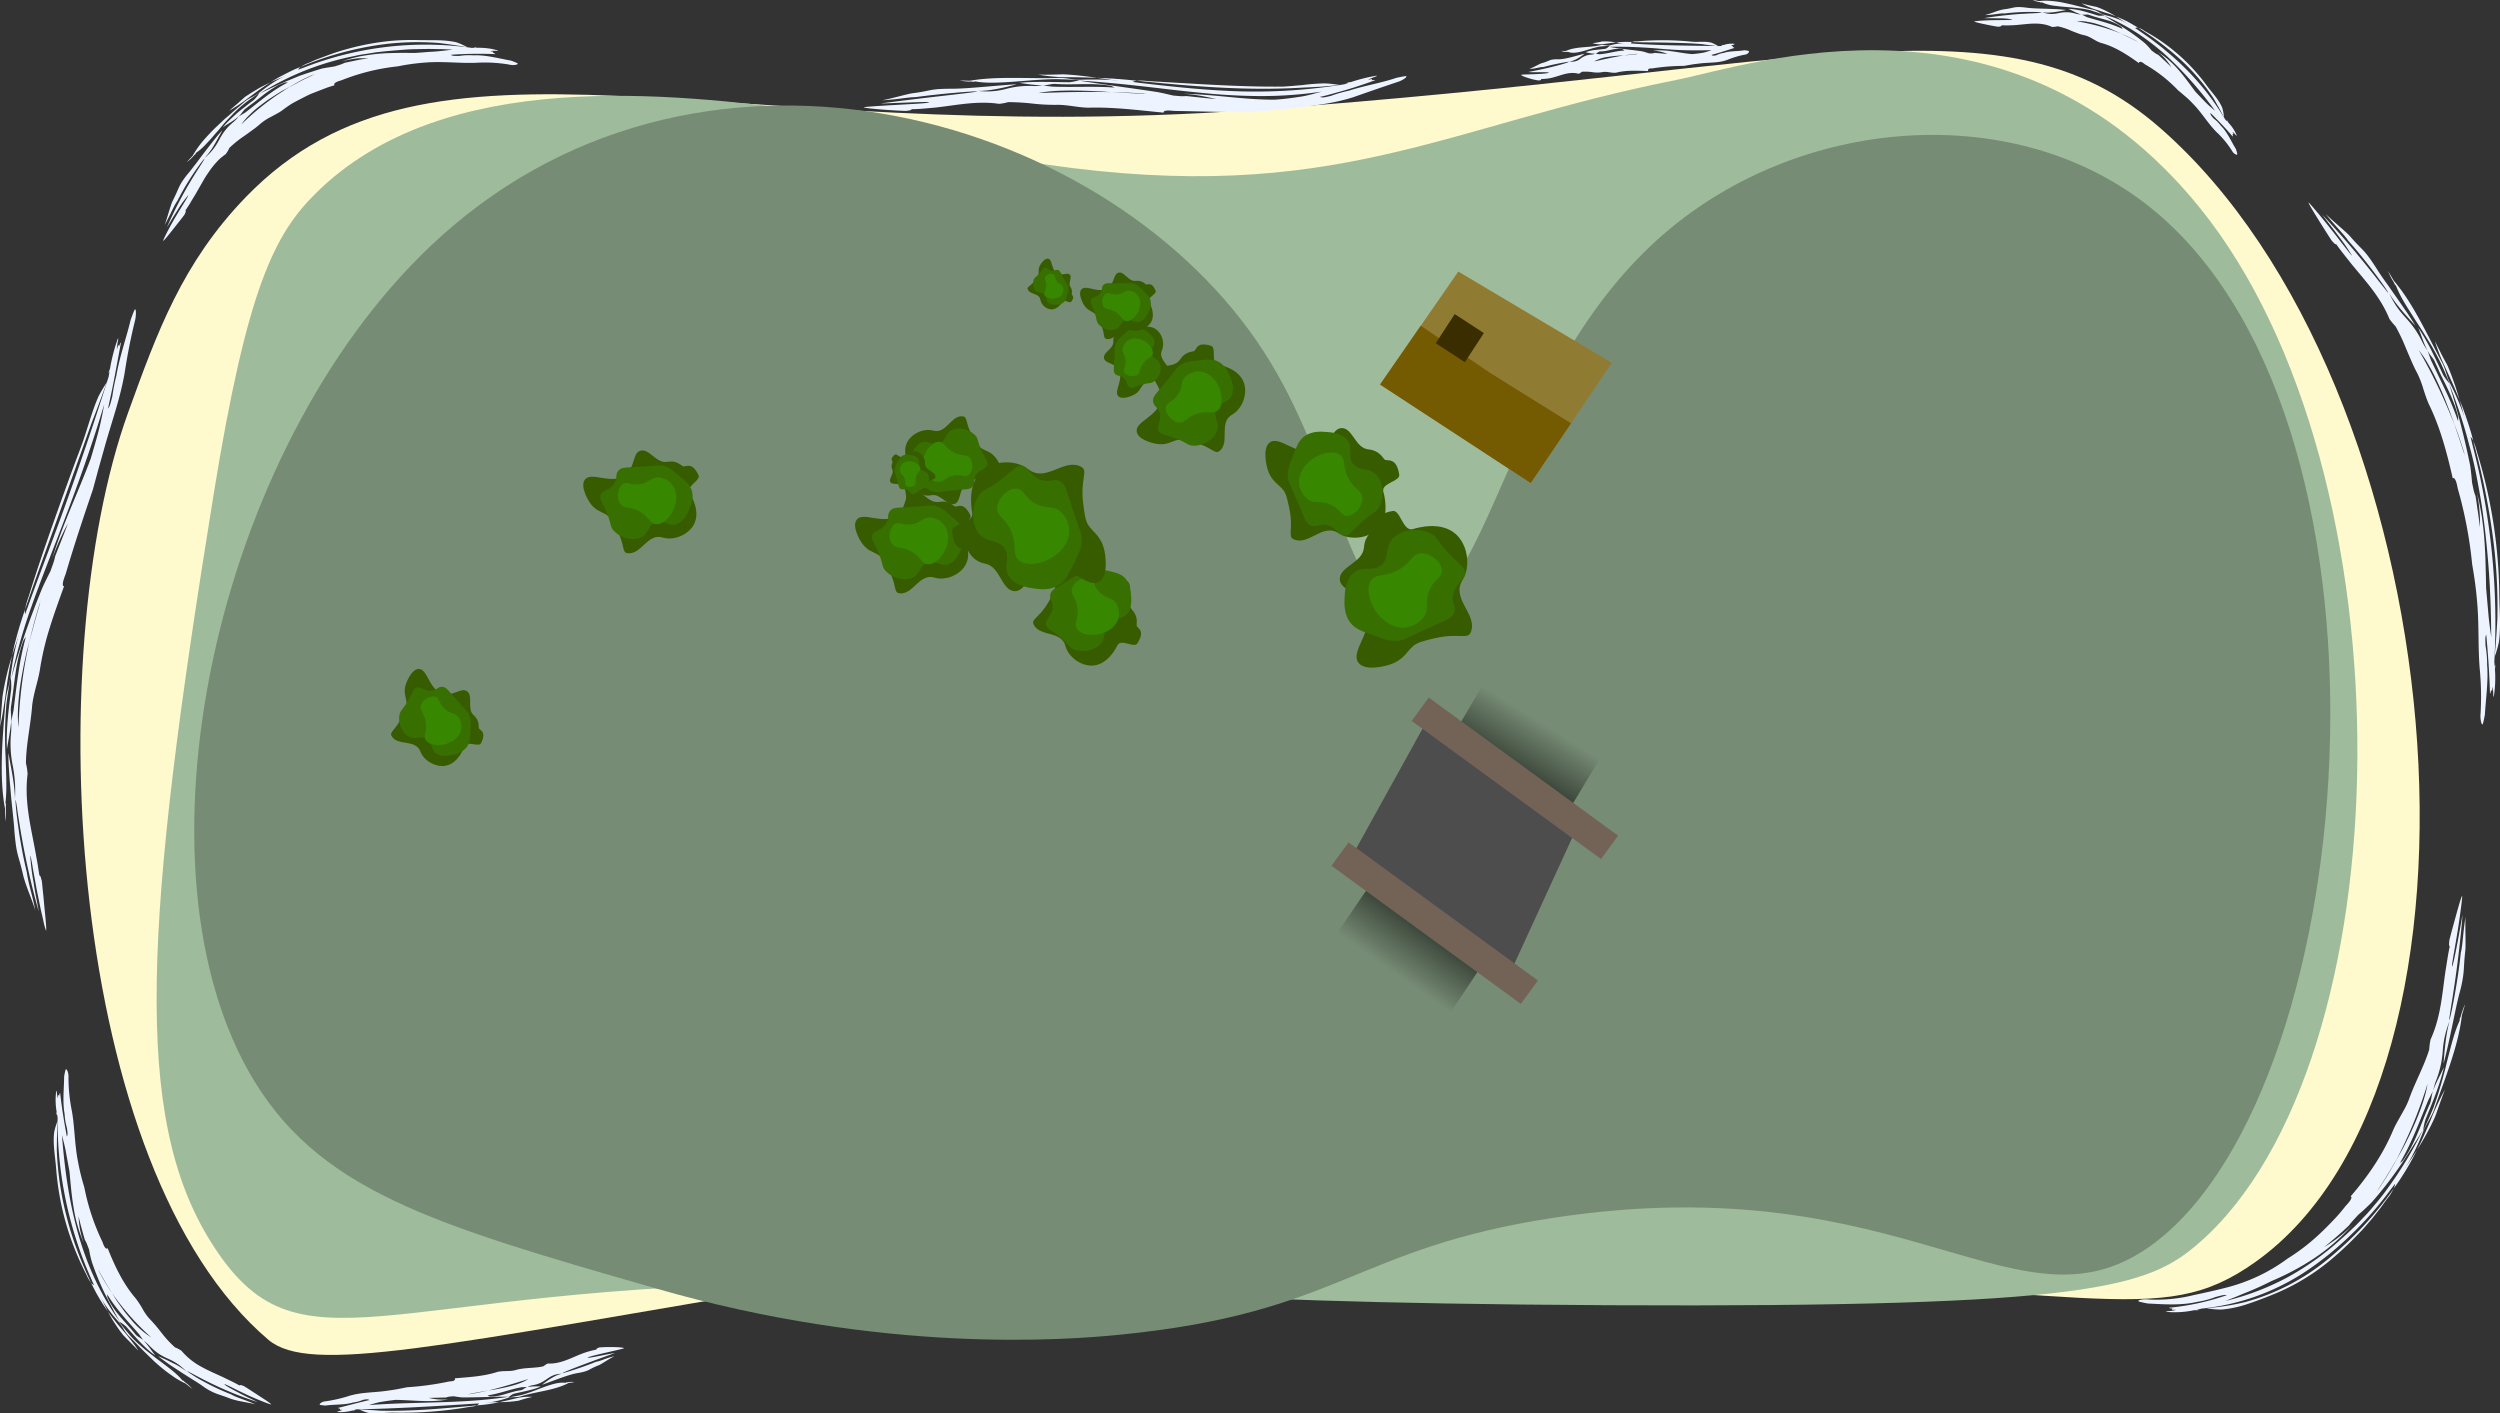<svg id="svg" xmlns="http://www.w3.org/2000/svg" xmlns:xlink="http://www.w3.org/1999/xlink" width="1122.11" height="634.38" viewBox="0 0 1122.11 634.38">
  <rect x="0" y="0" width="1122.11" height="634.38" fill="#333333" stroke="none"/>
  <defs>
    <linearGradient id="linear-gradient" x1="625.35" y1="436.69" x2="639.01" y2="417.35" gradientUnits="userSpaceOnUse">
      <stop offset="0" stop-opacity="0"/>
      <stop offset="1" stop-opacity="0.5"/>
    </linearGradient>
    <linearGradient id="linear-gradient-2" x1="680.51" y1="335.14" x2="694.16" y2="315.79" gradientTransform="translate(1390.31 620.24) rotate(176.76)" xlink:href="#linear-gradient"/>
  </defs>
  <title>island</title>
  <g id="Layer_2" data-name="Layer 2">
    <g id="container">
      <g id="race">
        <path id="sand" d="M120.45,601.34C30.05,524.57,18,295,57.45,185.34c13-36,24.26-67.34,53-97,83.27-85.92,211.06-21.86,452-39,253-18,336.8-53.26,407,8,132.3,115.43,159.43,425.93,43,509-44.6,31.82-70.49,9.27-293,6-146.87-2.16-176.1-26.66-352,3C195.45,604.34,139,617.09,120.45,601.34Z" style="fill: #fff9ce"/>
        <g id="waves">
          <g class="wave" id="wave-1">
            <path d="M627.1,36.85c-7,2.35-13.18,4.49-19.58,6.74-10,3.19-19.68,4-30.64,5.34-2.73.24-5.34.5-7.94.8l-7.81.65c-10.72,0-22.29-.42-34.15-.59-1.27-.14-5-.58-4.68.77-11.47-1.1-22.48-2.55-33.52-2.23-4.63,0-9.41-1.29-14-1.28a88.5,88.5,0,0,1-11.18-.54,100.37,100.37,0,0,0-11.06-.67,22.88,22.88,0,0,1-4.1.77c-10.12-1.49-19.49.71-29,1.71-3.75.3-6.64.67-10.23.69-.31.59-1.17.53-2.18.76-2.72.06-17.91-.91-19.33-1.6-.36-.17,7.1-.66,14.58-1.08s15-.8,14.72-1.13-5.33-.09-10.42.09-10.33.42-11.19.36c17.88-2.31,29.21-3.52,35.75-4.3s8.3-1.06,7.12-1.09c-2.37-.06-16.49,1.09-27.41,2.59-3.42,0-8.24,1.09-14.86,1.39,3.91-.66,11.87-3,13.76-3.16,8.71-1.13,7.35-2,17.33-2,4.09,0,9.65-.44,15.06-.9s10.69-.93,14.2-1.1c-3.67,1-12.17,3.18-17.51,2.94A33.38,33.38,0,0,0,451.26,40a39.88,39.88,0,0,1,12.87-1.37,29.56,29.56,0,0,0,3.86-.28l4.22.54c10,.37,18.74-.29,28.51.45-.84,0-1.35-.69-2.21-.81-8.39-1.47-15.63-.29-24.57-.84-1.72-.23-4.13.7-5.95.66a83.92,83.92,0,0,1-10.4-1.17c6.88-.71,15-.32,22.38-.26a22.38,22.38,0,0,0,4.62-1c-3.41-.19-6.85-.31-10.3-.39-12.07,0-27.85,2.75-36.53,1l-1,.21a1.34,1.34,0,0,0-.5-.15,23.77,23.77,0,0,1-5.55-.46l4.67.11c12.17-2.15,26.11-.82,39.3-1.26,2.93-.24,7.75,1,10.67.8a146.52,146.52,0,0,1,26.06,1.41c15.43,1.8,30.68,3.43,46,3.84a247.42,247.42,0,0,0,45.95-3.19l2-.67-1-.12,2-.22A76,76,0,0,1,617.7,34c1.64-.1-2.61,1-3.59,1.84l1.71-.41-.11.67c.59-.36,1.08-.15,1.61-.11-4.07,1.46-8.17,2.85-12.32,4.12-2.08.64-4.19,1.19-6.29,1.78s-4.2,1.18-6.35,1.62a4.68,4.68,0,0,0,2.43.1c.91-.16,1.84-.42,2.45-.53a60.18,60.18,0,0,1,8.12-2.35c7-2.29,14.66-3.49,21.46-5.81,1.32-.28,2.63-.54,3.94-.74.8-.08.58.39-.23,1A11.11,11.11,0,0,1,627.1,36.85ZM519.59,41.34c2.34.44,4.62,1,7,1.55l2.52.22a17.35,17.35,0,0,0,3.31,0c4.48.46,9,1,13.47,1.32-2.27-.5-4.57-1-7-1.43a75.49,75.49,0,0,0-7.83-.93c14.55.36,27.1,2.7,41,2.67,4.14-.23,8.31-.83,12.56-1.48,3-.57,5.84-1.38,8.66-2.14a185.16,185.16,0,0,1-27.41,2,268.46,268.46,0,0,1-27.1-1.5c-9-.85-18-2-27-3s-18.22-1.9-27.5-2.45C496.15,38.09,507.65,39.51,519.59,41.34Zm-4.38.71c-4.78-.3-9.51-.5-14.19-.63-12.72-.75-26.66-1.42-34.95.36,11.25-.45,22.92-.69,34.95-.36-11.43-.67-3.17,0,12.15.65A13.9,13.9,0,0,1,515.21,42.05Z" style="fill: #eef4ff"/>
            <path d="M585.07,39.3c2.68-.11,5.38-.26,8.1-.41l8.12-.73a51.59,51.59,0,0,0-6.61-.73,89.55,89.55,0,0,0-10.09.76l-5.13.44c-1.71.11-3.39.3-5.08.25-19.23.12-38.73-1.35-59.21-2.49a24.24,24.24,0,0,0-4.92-.15C536.1,38.84,559.88,40.84,585.07,39.3Z" style="fill: #eef4ff"/>
            <path d="M477.1,33.36c-3.79.12-7.58.25-11.21.12a76.37,76.37,0,0,0,11.38,1.16c5.09,0,10.17.12,15.18.3C487.46,34.22,482.4,33.6,477.1,33.36Z" style="fill: #eef4ff"/>
            <path d="M510.25,36.24l-3.1-.32c-4.78-.49-9.71-.8-14.7-1,5.26.76,10.46,1.66,15.71,2.37C508.17,36.67,509.07,36.36,510.25,36.24Z" style="fill: #eef4ff"/>
          </g>
          <g class="wave" id="wave-2">
            <path d="M783.37,24.48a42.68,42.68,0,0,0-8.21,2.44c-4.11,1.48-8.34,1-12.85,1.65-2.26.23-4.31.62-6.46,1a91.63,91.63,0,0,0-14.28,1.14c-.55,0-2.16-.15-1.8,1.16-4.92-.1-9.66-.44-14.22.71-1.94.36-4.07-.56-6-.27a13.42,13.42,0,0,1-4.73.09,23.92,23.92,0,0,0-4.69-.21c-.42.22-1.32,1-1.68.9-4.32-1.18-8.2,1-12.28,1.91a21.41,21.41,0,0,1-4.37.45c-.14.59-.51.49-.95.69a24.74,24.74,0,0,1-4.3-.93c-1.82-.54-3.55-1.17-3.82-1.57-.14-.21,3-.22,6.2-.35s6.34-.37,6.23-.71c-.29-.35-8.38,0-9.1-.28,7.61-1.43,12.3-2.68,15-3.44s3.41-1.14,2.92-1.15a106.13,106.13,0,0,0-11.35,2.4c-1.42-.15-3.47.84-6.24.81,1.67-.45,5-2.52,5.82-2.61,3.62-1,3.06-1.75,7.15-1.7,3.38.09,9.06-1.93,11.87-2.49-1.41,1.1-4.8,3.59-7,3.38a5.8,5.8,0,0,0,5.09-1.11,8.58,8.58,0,0,1,5.15-1.88,5.29,5.29,0,0,0,1.55-.45c.55.11,1.08.19,1.75.3,4.07-.24,7.51-1.55,11.51-1.67-.33.08-.63-.56-1-.61-3.54-.76-6.28,1-9.94,1-.71-.13-1.59,1-2.33,1a14.73,14.73,0,0,1-4.29-.67,17.86,17.86,0,0,1,4.39-1c1.53-.19,3.09-.32,4.57-.53a5,5,0,0,0,1.73-1.31c-1.37.09-2.75.15-4.13.3-4.76.72-11,4.05-14.6,2.32l-.41.22a.43.43,0,0,0-.21-.14,3.85,3.85,0,0,1-2.24-.43c.62,0,1.25.06,1.88.09,4.83-2.22,10.44-1.42,15.66-2.66,1.14-.43,3.18.54,4.32.08a26.55,26.55,0,0,1,10.52-.75c12.8.85,25.77.9,39.08,1.09l.84-.3-.49-.28.91.13a11,11,0,0,1,4.89-.57c.77.24-1.09.38-1.41,1l.74,0,0,.6c.23-.21.49.08.75.22-3.41,1.1-6.83,2.24-10.33,3.14.61.66,1.61.23,2.13.21a9.72,9.72,0,0,1,3.34-1.07c2.87-1,6.32-.64,9.26-1.22a16.61,16.61,0,0,1,1.8.26C785.52,23.06,784.52,24.38,783.37,24.48Zm-46.24-1.43c1,.24,2,.59,3.09.93l1.06,0a3.06,3.06,0,0,0,1.34-.25l5.77.47a16.36,16.36,0,0,0-6.5-1.39c5.94-.82,11.61,1,17.57,1.47a44.63,44.63,0,0,0,5.22-.67,21.58,21.58,0,0,0,3.52-1.13,182,182,0,0,1-23.27-.62A216.59,216.59,0,0,0,722.26,21C727.23,22,732,22.27,737.13,23.05Zm-1.65,1.08c-2,.14-3.91.36-5.82.63-2.61.2-5.35.34-7.83.76a15.75,15.75,0,0,0-6.35,2.08c4.59-1,9.29-2.11,14.18-2.84-4.7.3-1.28.3,5-.44A2.39,2.39,0,0,1,735.48,24.13Z" style="fill: #eef4ff"/>
            <path d="M764.23,19.83c2.38.41,4.75.6,7.16,1a18.93,18.93,0,0,0-3.15-1.65c-3-.79-5.89-.19-8.8-.46a130.94,130.94,0,0,0-24.88-.13,4.1,4.1,0,0,0-2,.29c5.31.18,10.48.13,15.69.25S758.74,19.36,764.23,19.83Z" style="fill: #eef4ff"/>
            <path d="M719.16,18.58a21,21,0,0,1-4.41.75,11.17,11.17,0,0,0,4.6.5c2-.25,4-.59,6-.78A30.77,30.77,0,0,0,719.16,18.58Z" style="fill: #eef4ff"/>
            <path d="M732.59,18.83l-1.27,0a37.06,37.06,0,0,0-5.94.25c2.17.34,4.35.76,6.54,1A1.13,1.13,0,0,1,732.59,18.83Z" style="fill: #eef4ff"/>
          </g>
          <g class="wave" id="wave-3">
            <path d="M1001.89,67.8a42,42,0,0,0-7-8.51c-4-4-6.52-8.63-10.77-12.91-1-1.08-2.06-2.09-3.13-3s-2.14-1.87-3.29-2.76a65.25,65.25,0,0,0-15-11.77c-.56-.47-2.23-1.85-2.7-.56-5.29-3.78-10.71-7.35-16.86-9-2.54-.72-4.75-2.81-7.37-3.42a19.48,19.48,0,0,1-3.11-.91c-1-.36-2-.75-3-1.16a29.35,29.35,0,0,0-6.11-2,11,11,0,0,1-2.48.3c-5.49-2.55-11.27-1.19-16.74-.82a55.14,55.14,0,0,1-5.87.07c-.22.58-.7.47-1.29.65-.77,0-3.29-.48-5.75-1s-4.84-1-5.25-1.34c-.21-.17,4.09-.52,8.42-.6s8.69,0,8.56-.35a30.45,30.45,0,0,0-6-.49c-3-.09-6,0-6.49-.1A179,179,0,0,1,911.77,6c3.94-.17,5-.27,4.34-.42-1.38-.33-9.9-.42-16.4.48-2-.22-4.9.65-8.77.72,1.15-.28,2.91-.89,4.54-1.47a24.45,24.45,0,0,1,3.7-1.08c5.24-.61,4.54-1.54,10.48-.78,2.43.33,5.79.4,9.1.49l4.77.19c1.48.1,2.82.23,3.88.36-2.41.48-7.84,1.68-10.93.94a13.93,13.93,0,0,0,4.19.85A18.48,18.48,0,0,0,924,5.9a14.73,14.73,0,0,1,7.9.31,11.21,11.21,0,0,0,2.35.28c.75.33,1.45.72,2.33,1.16,5.75,1.8,11,2.85,16.43,5.51-.48-.19-.53-.91-1-1.2a19.49,19.49,0,0,0-3.31-1.85c-.57-.24-1.13-.47-1.7-.67s-1.17-.36-1.76-.52c-2.35-.67-4.75-1.24-7.33-2.16-.95-.48-2.62,0-3.68-.27-2.19-.52-3.93-1.72-5.9-2.54A34.4,34.4,0,0,1,935,5c2.25.61,4.53,1.32,6.71,2a9.24,9.24,0,0,0,3-.12l-3-1.13c-1-.35-2-.66-3-1s-1.85-.45-2.82-.64-2-.3-3-.43l-3.08-.34-3.06-.25c-1-.09-2-.19-2.94-.31s-1.87-.2-2.74-.35a19,19,0,0,1-2.44-.58,10.36,10.36,0,0,1-2.07-.8l-.66.1a.82.82,0,0,0-.28-.19,10,10,0,0,1-3.29-1c.94.15,1.88.34,2.81.54A26.84,26.84,0,0,1,921,.47c1,.09,2,.21,3,.35s2,.37,3,.58l3,.66,3,.76,3,.73c1,.26,2,.5,3,.71a10.13,10.13,0,0,1,3.09,1.23,10.94,10.94,0,0,0,3,1.35,37,37,0,0,1,7.67,2.64,51.53,51.53,0,0,1,7.06,4.1l5.94,4.17c1.9,1.48,3.84,2.89,5.66,4.45A126.14,126.14,0,0,1,982,31.83a117.37,117.37,0,0,1,16.84,21.89c.31.27.6.57.88.86l-.06-.66.49,1.11a17.11,17.11,0,0,1,3.72,5.63c.21,1-1-1.21-1.87-1.39l.51.87-.57.24c.35.2.22.61.22.95-3.11-3.7-6.51-7.18-10-10.63-.16,1,1,1.88,1.36,2.45a15.55,15.55,0,0,1,3.32,3.31c2.93,2.88,4.59,7,6.68,10.34a19,19,0,0,1,.66,2.19C1004.41,70,1002.55,69.08,1001.89,67.8ZM962.75,19.42a32.75,32.75,0,0,1,3,3.27l1.22.9a7.42,7.42,0,0,0,1.73,1l3,2.74,2.92,2.82a31.8,31.8,0,0,0-2.61-3.6,23.28,23.28,0,0,0-3.53-3.27A42.14,42.14,0,0,1,978,31.59c2.68,3.07,5,6.38,7.41,9.58q1.23,1.32,2.49,2.61c.83.88,1.68,1.76,2.54,2.62,1.24,1.21,2.54,2.29,3.82,3.37a169.9,169.9,0,0,0-21.5-24.43A111.6,111.6,0,0,0,959.51,15a88.5,88.5,0,0,0-15.09-7.95C950.89,11,957.05,14.62,962.75,19.42ZM960,19a68.86,68.86,0,0,0-7.65-3.8c-1.73-.83-3.54-1.6-5.32-2.37s-3.62-1.35-5.37-1.92a32.14,32.14,0,0,0-5.07-1.16,15.8,15.8,0,0,0-4.4-.16,93.19,93.19,0,0,1,20.16,5.61c-3.12-1.46-3.59-1.59-2.19-1,.7.32,1.86.84,3.34,1.59s3.35,1.58,5.38,2.67A4.85,4.85,0,0,1,960,19Z" style="fill: #eef4ff"/>
            <path d="M993.53,44.12c1.62,2.87,3.31,5.66,4.69,8.6a19.85,19.85,0,0,0-.77-4.3c-1.56-3.82-4.66-6.85-7.1-10.22a84.7,84.7,0,0,0-27.89-24.36,8.37,8.37,0,0,0-2.75-1.38,129.44,129.44,0,0,1,18.93,14.22A93.33,93.33,0,0,1,993.53,44.12Z" style="fill: #eef4ff"/>
            <path d="M941.06,3.11c-2.35-.47-4.65-1-6.83-1.63a33.4,33.4,0,0,0,6.56,2.87c1.53.4,3,1,4.53,1.43s3,1,4.43,1.61a41.62,41.62,0,0,0-4.19-2.34A35.47,35.47,0,0,0,941.06,3.11Z" style="fill: #eef4ff"/>
            <path d="M959.71,12.46l-1.68-1c-1.3-.78-2.63-1.53-4-2.22S951.2,8,949.75,7.39c1.43.89,2.83,1.8,4.21,2.71S956.68,12,958.05,13C958.32,12.37,959,12.3,959.71,12.46Z" style="fill: #eef4ff"/>
          </g>
          <g class="wave" id="wave-4">
            <path d="M1113.39,320.34a132.23,132.23,0,0,0-.41-20.5c-.82-10.37-.17-19.89-1.25-30.89-.47-5.45-1.21-10.46-2.12-15.71a191.37,191.37,0,0,0-6.52-34.2c-.21-1.31-1-5.11-2.19-4.37-2.65-11.55-5.61-22.83-10.69-33.18-1-2.22-1.74-4.55-2.51-6.92a45.47,45.47,0,0,0-2.63-6.88c-1.89-3.46-3.33-7.1-4.87-10.67-.77-1.79-1.47-3.61-2.31-5.36s-1.69-3.48-2.64-5.16a30.82,30.82,0,0,1-2.78-3.36c-4-9.95-11-17.25-17.31-25-2.42-3.09-4.36-5.43-6.52-8.49-.68.07-1.13-.71-1.91-1.45-.42-.58-1.25-1.85-2.27-3.46L1041,99.26c-2.36-3.85-4.68-7.54-4.83-8.36-.09-.4,5,5.53,9.87,11.71,2.47,3.06,4.82,6.21,6.63,8.5s3,3.81,3,3.6a91.38,91.38,0,0,0-6.21-9c-1.59-2.16-3.26-4.29-4.56-6s-2.3-3-2.54-3.35c6.45,6.92,11.53,12.77,15.51,17.58s6.94,8.52,9.07,11.27l4.26,5.4c.75.92.9,1,.59.46-1.18-2.22-10-14.37-17.77-23-2-3-5.81-6.57-10.15-12,3,2.91,9.7,8.48,11,10.06,6.1,7,6,5.36,11.75,14.26,1.14,1.85,2.58,4,4.18,6.2s3.24,4.65,4.93,7l4.73,6.86c1.45,2.16,2.7,4.14,3.68,5.74-2.74-3-9.08-9.73-11.81-14.67,5.15,11.22,9.5,10.7,15.11,22.38a34.4,34.4,0,0,0,2.16,3.52l1.53,4.26,6.6,13.79a134,134,0,0,1,5.71,14c-.35-.83.08-1.61-.15-2.5a44,44,0,0,0-2-6.29c-.78-2-1.62-3.94-2.52-5.87s-1.88-3.84-2.86-5.82c-.48-1-1-2-1.42-3.06s-1-2.09-1.46-3.19c-.62-1.73-2.61-3.61-3.44-5.36-1.84-3.48-2.77-6.93-4.19-10.35a98.71,98.71,0,0,1,5.89,10.18c.9,1.83,1.79,3.68,2.69,5.52l1.32,2.74,1.26,2.73a24.78,24.78,0,0,0,3,4.05c-1.43-3.38-2.81-6.8-4.45-10.13-1.46-2.89-3.13-6-5-9l-2.82-4.56-2.9-4.46-2.75-4.34c-.91-1.4-1.76-2.78-2.53-4.11a50.49,50.49,0,0,1-3.66-7.35l-.74-.85a1.69,1.69,0,0,0-.16-.54,30.4,30.4,0,0,1-2.7-5.28c.84,1.43,1.72,2.84,2.53,4.3,8.6,10,14.76,23.74,21.43,36.23,1.69,2.68,2.68,7.95,4.26,10.68a116.25,116.25,0,0,1,9.58,26.44,315.66,315.66,0,0,1,9.91,97.73c.06.74.12,1.48.19,2.21.11-.33.23-.66.34-1-.09.7-.17,1.4-.26,2.1a53.72,53.72,0,0,1-.46,12.1c-.43,1.63-.11-2.88-.64-4.11-.07.91-.13,1.81-.13,1.81l-.6-.33a2.4,2.4,0,0,1-.4,1.6c-.21-8.81-.85-17.64-1.66-26.51-.69,1.09-.29,3.69-.33,4.95a47.15,47.15,0,0,1,.71,8.54c.62,7.46-.59,15.24-1,22.41-.24,1.32-.51,2.64-.84,3.91C1114,326.36,1113.11,323,1113.39,320.34ZM1108.73,209c.36,2.53.63,5,.83,7.58l.54,2.62a19.49,19.49,0,0,0,1,3.39c.42,2.35.71,4.73,1.07,7.09s.66,4.73.94,7.1c0-1.22,0-2.46,0-3.72s-.11-2.53-.21-3.84a56.47,56.47,0,0,0-1.23-8.31c.24.94.48,1.88.72,2.8s.39,1.87.58,2.79c.37,1.85.69,3.68,1,5.5.51,3.64.92,7.21,1.16,10.76s.43,7,.5,10.58c.05,1.76.09,3.52.14,5.29s.07,3.54.11,5.33c.37,4.28.75,8.6,1.14,13,.34,3.11.74,6.13,1.16,9.13-.06-9.55-.34-19.09-1-28.66s-1.62-19.14-3-28.71c-.68-4.79-1.58-9.56-2.48-14.35s-2-9.54-3.32-14.27a225.2,225.2,0,0,0-9.23-28.19A359,359,0,0,1,1108.73,209Zm-2.2-4.17c-1.5-4.88-3-9.69-4.88-14.32l-1.7-4.83q-.95-2.41-1.88-4.81t-1.92-4.73c-.68-1.54-1.37-3.06-2.05-4.53s-1.38-2.9-2.07-4.27-1.44-2.65-2.15-3.88a48.82,48.82,0,0,0-4.26-6.35,244.5,244.5,0,0,1,16,33.4c-2-5.75-2.37-6.51-1.44-4s3.07,8.46,5.55,16.23A16.81,16.81,0,0,1,1106.53,204.87Z" style="fill: #eef4ff"/>
            <path d="M1120.93,277.94c-.33,5.66-.67,11.38-1.27,17a49.92,49.92,0,0,0,1.94-6.65c1-6.87.26-14.51.19-21.71a225.42,225.42,0,0,0-10-63.67,28.35,28.35,0,0,0-1.73-5,314,314,0,0,1,8.45,40.17A239.56,239.56,0,0,1,1120.93,277.94Z" style="fill: #eef4ff"/>
            <path d="M1098.45,163.84c-1-1.8-2-3.6-2.88-5.39s-1.82-3.59-2.69-5.34c.52,1.73,1.24,3.7,2,5.7s1.68,4,2.48,5.75c2.3,5,4.63,9.93,6.6,15A130.1,130.1,0,0,0,1098.45,163.84Z" style="fill: #eef4ff"/>
            <path d="M1110.11,197.84c-.29-1.09-.59-2.17-.88-3.27-.71-2.5-1.55-5-2.41-7.51-.43-1.26-.86-2.52-1.33-3.78l-1.5-3.75c.4,1.38.8,2.75,1.19,4.13l1,4.15c.68,2.77,1.45,5.5,2.09,8.3C1108.92,195.88,1109.55,196.68,1110.11,197.84Z" style="fill: #eef4ff"/>
          </g>
          <g class="wave" id="wave-5">
            <path d="M964.49,583.28a69.84,69.84,0,0,0,19.93-1.93c5-1.09,9.7-2.08,14.49-3.33a78.8,78.8,0,0,0,27.94-13.17,90.64,90.64,0,0,0,13.43-10.21c2.19-2,4.32-4.12,6.5-6.39s4.15-4.46,6-6.92a19.74,19.74,0,0,0,2-2.34c.61-.92.94-1.78.29-2,7.84-9.08,14.63-19,19.2-30,1-2.28,2.34-4.45,3.57-6.69.63-1.11,1.26-2.23,1.85-3.36s1.1-2.29,1.55-3.45c2.68-7.68,6.75-14.73,9.1-22.4a30.65,30.65,0,0,1,.59-4.47c4.63-10.11,5.21-20.58,6.72-30.84.69-4,1.06-7.16,1.91-11-.51-.46-.23-1.36-.22-2.48.28-1.45,1.58-6.13,2.82-10.64s2.46-8.85,2.94-9.55c.25-.34-.71,7.69-2,15.74s-2.87,16.09-2.48,15.88,1.45-5.62,2.49-11.08,1.95-11.09,2.19-12c-.8,9.77-1.76,17.75-2.61,24.17s-1.61,11.27-2.18,14.83c-1.14,7.12-1.43,9.06-1,7.81.82-2.47,3.78-17.73,5-29.72.88-3.63,1-9,2.1-16.17-.18,4.32.24,13.34-.11,15.39-.51,4.79-.52,6.87-.7,9.08a54.27,54.27,0,0,1-1.92,9.88c-1.14,4.35-2.32,10.36-3.56,16.21s-2.51,11.56-3.56,15.29c.33-4.16,1-13.73,2.8-19.29a43.1,43.1,0,0,0-3.13,13.37,44.54,44.54,0,0,1-3.17,13.9c-.43,1.17-.78,2.59-1.17,4.12l-2.12,4.19c-4.24,10.18-7.49,19.42-13.11,28.85.42-.85,1.3-1.05,1.83-1.85,5.54-7.81,7.65-15.73,11.73-24.79.92-1.69.92-4.54,1.67-6.4,1.4-3.84,3.27-7,4.86-10.52-1.69,7.47-5.12,15.83-8.28,23.45a27.47,27.47,0,0,0-1.06,5.15c1.64-3.47,3.23-7,4.67-10.55a189.15,189.15,0,0,0,6.13-20.88c1.8-7,3.41-13.57,5.59-18,0-.29,0-.58.11-1.16a1.94,1.94,0,0,0,.29-.5,31.5,31.5,0,0,1,2.07-5.79c-.49,1.65-1,3.31-1.46,4.95-1.52,13.57-7.45,28-12.33,41.9-.94,3.16-4.15,7.69-5.24,10.79a103.25,103.25,0,0,1-14.51,25.7,154.71,154.71,0,0,1-17.46,19.92,143.55,143.55,0,0,1-20.16,16.44,103.53,103.53,0,0,1-47.1,16.93c-.74.18-1.47.39-2.2.53.35.07.69.14,1,.19-.71,0-1.44,0-2.16,0a41,41,0,0,1-12.29.76c-1.68-.32,2.91-.27,4.11-.94l-1.83,0,.28-.62a2.32,2.32,0,0,1-1.63-.28,112.41,112.41,0,0,0,26-5.65c-1.23-.42-3.67.54-4.9.76a36.7,36.7,0,0,1-8.26,2.2c-7.31,1.74-15.19,1.12-22.27.77a39.6,39.6,0,0,1-3.87-.85c-.87-.26-.33-.59.61-.83A12.4,12.4,0,0,1,964.49,583.28Zm99.9-43.48c-1.89,1.88-3.75,3.67-5.84,5.39l-1.89,2.06a31.41,31.41,0,0,0-2.37,2.82l-2.73,2.54-2.79,2.46c-1.87,1.62-3.76,3.22-5.7,4.75a64.46,64.46,0,0,0,6.49-4.39c1.08-.84,2.17-1.7,3.25-2.68s2.16-2,3.27-3.17c-1.37,1.51-2.74,3-4.13,4.37s-2.81,2.68-4.25,3.94a88,88,0,0,1-8.94,6.85A114.55,114.55,0,0,1,1019.52,575c-3.91,2-7.91,3.81-12.1,5.45l-4.34,1.81c-1.46.55-2.87,1.18-4.31,1.7a116.62,116.62,0,0,0,27.41-10.35,125,125,0,0,0,24.48-17.34l2.8-2.51,2.77-2.63c1.9-1.73,3.59-3.64,5.38-5.49s3.4-3.84,5.06-5.8,3.25-4,4.75-6.1a171,171,0,0,0,16.06-26.59c-3.49,5.82-7,11.45-10.77,16.92A164.57,164.57,0,0,1,1064.39,539.8Zm2.07-4.48c1.59-2.14,3-4.39,4.41-6.59s2.69-4.5,4-6.76c7.15-12.17,13.38-26.38,14.72-35.54A200.3,200.3,0,0,1,1074.82,522c3.13-5.51,3.53-6.3,2.12-3.84s-4.58,8.17-9.27,15.27A16.54,16.54,0,0,1,1066.46,535.32Z" style="fill: #eef4ff"/>
            <path d="M1007.62,584.46a108.24,108.24,0,0,1-17.31,2.71c1.15.17,2.25.35,3.4.47a35.46,35.46,0,0,0,3.68.13,51.26,51.26,0,0,0,10.94-2.31c3.65-1.2,7.3-2.58,10.83-4A97.66,97.66,0,0,0,1047.88,564c2.17-1.86,4.29-3.81,6.32-5.78s4.06-4.08,6.09-6.18c1-1.09,1.93-2.2,2.89-3.31l1.45-1.68,1.37-1.72,2.72-3.48,2.57-3.59c.37-.46,1-1.19,1.52-2a23.83,23.83,0,0,0,1.54-2.7,159.19,159.19,0,0,1-13.88,17.09c-2.51,2.63-5.11,5.23-7.65,7.57s-5.26,4.77-8,7A99.8,99.8,0,0,1,1007.62,584.46Z" style="fill: #eef4ff"/>
            <path d="M1093.14,500.82c1.45-4,2.8-8.06,4.3-11.84a123.83,123.83,0,0,0-5.56,11.55c-1.06,2.65-2.2,5.28-3.34,7.89s-2.35,5.2-3.67,7.72c1.56-2.4,3-4.89,4.38-7.42S1092,503.55,1093.14,500.82Z" style="fill: #eef4ff"/>
            <path d="M1074.35,533.53c.69-1,1.39-1.93,2.07-2.92a126.23,126.23,0,0,0,8.45-14.47c-3.17,5.11-6.7,9.93-10.24,14.8C1075.18,531.26,1074.93,532.3,1074.35,533.53Z" style="fill: #eef4ff"/>
          </g>
          <g class="wave" id="wave-6">
            <path d="M145.94,629a66,66,0,0,0,11.12-2.57c5.57-1.61,11-1.32,17.06-2.25,3-.39,5.75-.94,8.63-1.52a130.75,130.75,0,0,0,19-2.62c.73,0,2.89-.11,2.4-1.39,6.55-.55,12.94-.89,19-2.84,2.57-.67,5.49-.13,8.06-.8,4.12-1.3,8.54-.77,12.64-1.74.53-.31,1.64-1.25,2.14-1.25,6,.24,10.81-2.86,16-4.71a38.52,38.52,0,0,1,5.69-1.54c.08-.62.58-.62,1.12-.92,1.54-.32,10.37-.37,11.28.25.45.3-16.73,3.68-16.3,4.32.46.3,11.18-2.11,12.18-2.1-19.6,7-24.57,9.25-23.25,9a150.7,150.7,0,0,0,14.94-5.13c1.93-.22,4.48-1.73,8.19-2.45-2.12.9-6.24,3.81-7.27,4.11-4.72,1.84-3.81,2.53-9.4,3.46-4.58.78-12.08,4-15.88,5.21,1.82-1.43,6.11-4.6,9.14-4.93-6.72.06-6.82,4.18-13.62,5.2a9.42,9.42,0,0,0-2.08.77l-2.43.05c-5.57,1-10.23,3-15.75,3.73.46-.13.9.47,1.39.46,4.94.17,8.63-2.06,13.67-2.78,1,0,2.11-1.26,3.12-1.46a26.72,26.72,0,0,1,6-.21c-3.65,1.57-8.18,2.27-12.25,3.27a8.43,8.43,0,0,0-2.31,1.63q2.85-.48,5.72-1.08c6.6-1.67,14.77-6.3,19.94-5.48l.53-.31a.66.66,0,0,0,.31.09,7.77,7.77,0,0,1,3.17-.11l-2.61.37c-6.35,3.37-14.27,3.78-21.41,6-1.55.64-4.46.1-6,.74a48.25,48.25,0,0,1-14.6,2.54c-17.78,1.16-35.55,2.24-53.28,2.58l-1.15.34.6.26-1.19-.1a19,19,0,0,1-6.6.69c-1-.24,1.51-.41,2-1.05l-1,.06,0-.62c-.33.22-.64-.07-.95-.22,4.69-1.15,9.37-2.44,14.13-3.53-.73-.65-2.1-.17-2.8-.12a16.92,16.92,0,0,1-4.55,1.22c-3.94,1.15-8.42.78-12.37,1.36a22.74,22.74,0,0,1-2.31-.28C142.87,630.4,144.44,629.06,145.94,629Zm61.81-1.76c-1.39-.1-2.78-.33-4.22-.54l-1.44.13a5.46,5.46,0,0,0-1.84.43l-7.82.18a26.66,26.66,0,0,0,8.81.65c-8.19,1.55-15.79.31-23.73.24-2.33.26-4.69.58-7.06,1a46.35,46.35,0,0,0-4.83,1.35c20.94-1.63,41.93-.5,62.73-3.76C221.39,626.82,214.76,627.26,207.75,627.21Zm2.26-1.34c2.7-.41,5.35-.93,7.94-1.52,7.16-1.21,15-2.58,19.17-5.41-6.14,1.93-12.49,3.9-19.17,5.41,6.43-1.07,1.75-.48-6.82,1.21A3.94,3.94,0,0,1,210,625.87Z" style="fill: #eef4ff"/>
            <path d="M170.61,633.18c-3.16-.27-6.33-.37-9.49-.62a23.82,23.82,0,0,0,4,1.55c3.92.69,7.93-.16,11.88-.05a178.73,178.73,0,0,0,34.34-2.68,7.74,7.74,0,0,0,2.74-.58C199.27,632.13,185.34,633.53,170.61,633.18Z" style="fill: #eef4ff"/>
            <path d="M232.84,628.68A46.2,46.2,0,0,1,239,627a23.37,23.37,0,0,0-6.48.42c-2.79.68-5.58,1.34-8.36,1.92A55.13,55.13,0,0,0,232.84,628.68Z" style="fill: #eef4ff"/>
            <path d="M214.06,630.8l1.78-.16a72.9,72.9,0,0,0,8.27-1.26c-3.05,0-6.09,0-9.14.06C215.11,630.06,214.68,630.5,214.06,630.8Z" style="fill: #eef4ff"/>
          </g>
          <g class="wave" id="wave-7">
            <path d="M30.74,483.49a75.36,75.36,0,0,0,1.51,15.13c1.35,7.6,1.17,14.76,2.77,22.83a98.51,98.51,0,0,0,2.82,11.44A100.05,100.05,0,0,0,46,557.44c.31.94,1.24,3.7,2.33,2.83,3.25,8.16,7,16.06,12.59,22.51a44.41,44.41,0,0,1,3,4.57A23.76,23.76,0,0,0,67,591.81c.52.52,1,1.05,1.49,1.6s1,1.07,1.45,1.63c.94,1.1,1.82,2.25,2.72,3.39a48.4,48.4,0,0,0,5.88,6.33,14.43,14.43,0,0,1,2.91,1.53,30.92,30.92,0,0,0,8.91,7.17c3.29,1.83,6.74,3.26,10.08,4.83,2.58,1.32,4.66,2.17,7,3.56.51-.4,1,0,1.82.18.92.48,3.78,2.39,6.58,4.2s5.54,3.57,5.9,4.13c.18.27-5.28-1.73-10.57-4.18s-10.44-5.24-10.43-4.86,3.47,2.3,7,4.13,7.27,3.5,7.85,3.85A157.61,157.61,0,0,1,99.25,623c-4.3-1.92-7.5-3.56-9.83-4.79-4.67-2.47-5.94-3.17-5.21-2.55a62.34,62.34,0,0,0,7.19,4.43,104.3,104.3,0,0,0,12.3,5.75c2.31,1.43,6.17,2.36,10.93,4.49-1.52-.41-3.93-.83-6.15-1.28a33.41,33.41,0,0,1-4.91-1.23c-3.29-1.28-4.79-1.68-6.33-2.25A26.8,26.8,0,0,1,90.79,622c-2.71-1.9-6.61-4.18-10.31-6.62l-2.75-1.8-1.33-.87-1.25-.89c-1.62-1.16-3.08-2.23-4.21-3.12,1.46.63,3.87,1.67,6.25,2.93a28.83,28.83,0,0,1,6.52,4,24.62,24.62,0,0,0-8.28-5.78,35,35,0,0,1-4-2.11,26.89,26.89,0,0,1-4.61-4,21,21,0,0,0-2.4-2.07c-.65-.9-1.26-1.76-2-2.83-5.32-6.14-10.4-11.31-14.5-18.24.42.55.1,1.29.41,1.92,2.92,6.45,7.64,10.38,12.24,16.09.76,1.22,2.86,2,3.87,3.06,2.06,2.21,3.53,4.52,5.3,6.78-4.69-3.29-9.07-8.41-13.1-13a15.83,15.83,0,0,0-3.24-2.28c.86,1.14,1.71,2.28,2.6,3.4l2.79,3.28c.42.46.86.93,1.31,1.39l1.44,1.36c1,.9,2,1.81,3.06,2.71s2.17,1.73,3.26,2.59,2.15,1.73,3.26,2.51c4.34,3.26,8.39,6.19,10.66,9.1l.8.36a1,1,0,0,0,.25.38,17.44,17.44,0,0,1,3.4,3.09c-1-.77-2-1.57-3-2.38-1.17-.53-2.3-1.16-3.44-1.82s-2.22-1.44-3.32-2.21A69.91,69.91,0,0,1,70,611.72c-1.06-.9-2-1.9-3-2.86s-2-1.94-3-2.93-1.94-2-2.92-3l-1.48-1.47L58.12,600a18.57,18.57,0,0,1-2.71-3.55,19.77,19.77,0,0,0-2.57-3.65,63.41,63.41,0,0,1-11.68-18.33,173.74,173.74,0,0,1-15.3-73l-.31-1.64-.29.77c0-.53.09-1.07.16-1.6a30.21,30.21,0,0,1-.21-9.1c.34-1.26.26,2.14.86,3l0-1.36.61.18c-.18-.5.14-.84.31-1.22.69,6.55,1.81,13.08,3,19.62.64-.91.13-2.81.08-3.74A27.74,27.74,0,0,1,29,500c-1-5.5-.23-11.41-.22-16.75a29.52,29.52,0,0,1,.62-3C29.8,479.07,30.86,481.53,30.74,483.49Zm10.52,83c-.28-.94-.52-1.87-.74-2.82l-.58-2.89-.72-1.9a13.45,13.45,0,0,0-1.14-2.41c-.52-1.75-1-3.49-1.48-5.25s-.93-3.5-1.32-5.27a38.39,38.39,0,0,0,2.33,12A66,66,0,0,1,33,541.79c-.9-5.33-1.3-10.63-1.82-16l-1.77-9.65c-.47-2.3-1.05-4.51-1.6-6.72,1.09,14.32,3,28.73,6.9,43s10,28.29,19.09,40.8c-2.53-4.37-4.79-8.74-7-13.11A130,130,0,0,1,41.26,566.53Zm2.4,2.72c.91,1.71,1.79,3.43,2.76,5.08s2,3.28,3,4.85c1.38,2.17,2.75,4.44,4.29,6.54.77,1.06,1.51,2.13,2.29,3.15s1.6,2,2.4,2.93a39.33,39.33,0,0,0,9.51,8.55,114.59,114.59,0,0,1-18.49-21.17c2.47,3.91,2.85,4.44,1.75,2.68s-3.67-5.78-6.66-11.22A8.88,8.88,0,0,1,43.66,569.25Z" style="fill: #eef4ff"/>
            <path d="M25.49,516c.06-4.34.08-8.68.4-13a29.36,29.36,0,0,0-1.58,5.23c-.64,5.31.49,11,.91,16.5A123.66,123.66,0,0,0,38.8,572.15a16.65,16.65,0,0,0,2.06,3.58c-2.37-4.9-4.45-9.82-6.29-14.74s-3.4-9.88-4.66-14.86A138.88,138.88,0,0,1,25.49,516Z" style="fill: #eef4ff"/>
            <path d="M55.53,599.52l3.36,3.41c1.13,1.11,2.22,2.22,3.24,3.36a32.39,32.39,0,0,0-2.71-3.88c-1-1.33-2.06-2.67-3-3.84a115.21,115.21,0,0,1-8-9.93c1,1.85,2,3.75,3.24,5.54A55.34,55.34,0,0,0,55.53,599.52Z" style="fill: #eef4ff"/>
            <path d="M40.86,575.73c.35.79.76,1.56,1.16,2.35a79,79,0,0,0,6.42,10.56c-2.13-3.94-3.91-8-5.73-12C42.17,577,41.48,576.51,40.86,575.73Z" style="fill: #eef4ff"/>
          </g>
          <g class="wave" id="wave-8">
            <path d="M60.46,144.46c-2,8.18-3.4,15.61-4.58,23.3-2.11,11.89-6,22.2-9.35,34.43-.85,3-1.66,5.95-2.48,8.84l-2.37,8.74c-4,11.7-8.3,24.54-12.21,37.88-.54,1.39-2.14,5.51-.72,5.48-2.28,6.33-4.55,12.55-6.47,18.77a127.46,127.46,0,0,0-4.39,18.81c-.88,5.28-2.88,10.63-3.46,16-.66,8.72-2.7,17.22-2.79,25.85a29.81,29.81,0,0,1,.75,4.8c-1.5,11.85,1.23,22.78,3.27,33.71.39,2.15.74,4.06,1.08,5.95.16.94.32,1.88.46,2.84s.32,1.94.46,3c.64.28.7,1.29,1.08,2.43.14.78.26,2.47.49,4.59s.47,4.67.69,7.18c.51,5,1,9.86.76,10.74a32.49,32.49,0,0,1-1.32-5c-.36-1.57-.83-3.42-1.24-5.42l-1.28-6.31c-.47-2.14-.8-4.31-1.18-6.33s-.73-3.9-1-5.51c-.53-3.22-.93-5.31-1.08-5.14a99.86,99.86,0,0,0,1.52,12.13c.43,3,1,5.93,1.46,8.3s.73,4.13.81,4.63a351.27,351.27,0,0,1-8.94-41.37c-.33-1.92-.55-3.49-.72-4.75s-.33-2.19-.44-2.84c-.23-1.31-.32-1.48-.3-.78,0,1.41.44,6.29,1.33,12.39.4,3.05,1,6.4,1.61,9.78s1.38,6.78,2.12,9.94a71.2,71.2,0,0,0,1.5,7.21c.72,2.84,1.61,6.11,2.32,9.94-.66-2.23-1.93-5.57-3.1-8.65s-2.08-5.91-2.31-7c-2.29-10.12-3-8.46-4-20.28-.13-2.43-.45-5.28-.76-8.34s-.69-6.31-.93-9.54l-.42-4.78-.3-4.54c-.21-2.91-.26-5.54-.28-7.64.75,4.43,3,14.53,2.94,20.85a54.42,54.42,0,0,0-.06-8.49A58,58,0,0,0,5.79,344,49.93,49.93,0,0,1,5,328.57,45.44,45.44,0,0,0,5.06,324c.27-1.6.58-3.11,1-5,.72-5.93,1.37-11.5,2.21-17a134.18,134.18,0,0,1,3.48-16.65c-.22,1-1,1.45-1.34,2.43C6.91,297.34,6.65,306.18,5,316.79c-.4,2,.21,5,0,7.16-.38,4.4-1.29,8.27-1.88,12.4-.44-8.29.7-18,1.9-26.86a32.12,32.12,0,0,0-.22-5.66c-.37,2-.74,4.08-1.07,6.14s-.61,4.12-.86,6.19a172,172,0,0,0-.36,23.58c.27,7.86.63,15.16-.06,20.4l.26,1.23a2,2,0,0,0-.12.62c.05,1,.08,2.12.05,3.26a27.46,27.46,0,0,1-.2,3.4c-.09-1.87-.16-3.73-.17-5.6C.89,355.8.66,347.91.84,339.88s.93-16.21,1.55-24.19a38.73,38.73,0,0,1,1.14-6.39,45.54,45.54,0,0,0,1.3-6.36,130.51,130.51,0,0,1,7.68-30.57c3.11-8.76,6.37-17.35,9.57-25.92s6.34-17.13,9.39-25.71Q40.59,195,48.76,169.12l.41-2.47-.59,1,.82-2.23a78.93,78.93,0,0,1,3.42-13.24c.81-1.72-.57,3.21-.34,4.69l.55-2,.51.49a3,3,0,0,1,.77-1.69l-2.76,14.85c-.92,5-2,9.91-3.08,14.88,1-1,1.5-4,1.92-5.32a90.42,90.42,0,0,1,1.87-9.61c1.42-8.43,4.47-16.86,6.39-24.9.51-1.46,1.05-2.91,1.64-4.3C61.09,137.54,61.3,141.48,60.46,144.46ZM19,263.88c1.14-2.58,2.4-5,3.68-7.6l1-2.81a24.9,24.9,0,0,0,1.07-3.77c1.95-5,3.91-9.91,5.82-14.89A108.35,108.35,0,0,0,23.34,251c5.08-16.52,11.76-30,17.38-45.15,1.39-4.65,2.77-9.37,4-14.24.8-3.44,1.49-6.83,2.07-10.2-6.15,20.7-13.54,40.78-21.29,60.73-3.86,10-7.81,20-11.43,30.25a231.43,231.43,0,0,0-9,32A360,360,0,0,1,19,263.88Zm-.64,5.21c-1.69,5.42-3.24,10.84-4.54,16.26a191.46,191.46,0,0,0-4.74,22.31c-1,7.22-1.36,13.84-.78,18.8a202.83,202.83,0,0,1,5.52-41.11c-1.72,6.59-1.88,7.53-1.12,4.58s2.55-9.75,5.08-18.49A18.43,18.43,0,0,1,18.37,269.09Z" style="fill: #eef4ff"/>
            <path d="M41.34,189.25c2.35-5.88,4.47-11.92,6.75-17.84A63.58,63.58,0,0,0,44.18,178c-3.11,7.05-5.1,15.32-7.91,22.79-4.06,10.72-8,21.64-11.94,32.77S16.5,256,12.86,267.77a33.13,33.13,0,0,0-1.59,5.7c5-14.75,10.19-28.66,15.16-42.55S36.34,203.23,41.34,189.25Z" style="fill: #eef4ff"/>
            <path d="M1.13,312.55C.71,317.17.45,321.78,0,326.17c1-3.94,1.72-9.34,2.42-13.68.75-6.14,1.71-12.27,3-18.23A124.2,124.2,0,0,0,1.13,312.55Z" style="fill: #eef4ff"/>
            <path d="M11.27,273.47,10.09,277c-.94,2.73-1.73,5.58-2.54,8.44s-1.51,5.8-2.11,8.79c1.9-6.18,4.1-12.13,6.29-18.1C11.1,276,11.06,274.88,11.27,273.47Z" style="fill: #eef4ff"/>
          </g>
          <g class="wave" id="wave-9">
            <path d="M228.64,29a65.64,65.64,0,0,0-15.21-.81c-7.73.26-14.85-.78-23.12-.07a98.07,98.07,0,0,0-11.77,1.66,95.28,95.28,0,0,0-25.39,6.3c-1,.27-3.8,1.06-3,2.19-1.07.34-2.15.64-3.19,1l-3.1,1.18-3.09,1.21a32.38,32.38,0,0,0-3,1.31c-2,1-3.91,2-5.8,3l-1.42.82c-.45.29-.9.6-1.35.91q-1.34.93-2.64,1.92c-.74.52-1.55,1-2.36,1.43s-1.62.9-2.46,1.34A25.07,25.07,0,0,0,117,55.44a36.85,36.85,0,0,1-3.48,2.78c-1.19.87-2.38,1.75-3.59,2.6A51,51,0,0,0,103,66.34a15.14,15.14,0,0,1-1.73,2.88c-.83.58-1.62,1.21-2.37,1.85s-1.41,1.38-2.07,2.1S95.59,74.63,95,75.39,93.86,77,93.33,77.75s-1.06,1.6-1.56,2.41l-1.43,2.48-2.82,4.94c-.81,1.23-1.45,2.39-2.11,3.49s-1.36,2.18-2.16,3.34c.35.54-.1,1-.37,1.82-.59.89-2.79,3.62-4.9,6.3s-4.15,5.28-4.76,5.58c-.29.16,2.3-5.17,5.31-10.3s6.32-10.11,5.92-10.14a50.75,50.75,0,0,0-4.84,6.75c-2.2,3.42-4.26,7-4.68,7.59A183.8,183.8,0,0,1,88.61,76.42c1.46-2.25,2.37-3.71,2.84-4.5s.51-.92.17-.57a25.14,25.14,0,0,0-1.9,2.4c-.88,1.21-2,2.74-3.16,4.53a117.52,117.52,0,0,0-7,12c-1.64,2.23-3,6-5.62,10.64,1.1-3,2.85-9.59,3.66-10.94,1.61-3.2,2.15-4.68,2.86-6.2a21.61,21.61,0,0,1,1.42-2.47,36,36,0,0,1,2.83-3.73c.54-.64,1.1-1.37,1.69-2.15S87.67,73.8,88.31,73c1.24-1.73,2.62-3.53,4-5.33s2.74-3.53,4-5.12,2.48-3,3.48-4c-.38.7-.89,1.63-1.49,2.67s-1.22,2.25-1.93,3.43a34.29,34.29,0,0,1-4.55,6.29,26.82,26.82,0,0,0,4.07-4.21,28.38,28.38,0,0,0,2.39-3.77A30.17,30.17,0,0,1,100.71,59a26.07,26.07,0,0,1,1.79-2.15A28.56,28.56,0,0,1,105,54.6a20.32,20.32,0,0,0,2.21-2.34c1-.62,1.89-1.14,3-1.84,6.56-5,12-9.94,19.38-13.6-.59.38-1.32,0-2,.29-.85.32-1.66.66-2.44,1s-1.49.82-2.21,1.25c-1.43.88-2.79,1.83-4.14,2.8l-4,3.15q-1,.8-2.1,1.59t-2.19,1.65c-1.24.75-2.21,2.73-3.37,3.69-2.28,2.05-4.85,3.24-7.17,5,.45-.56.93-1.13,1.43-1.69s1.06-1.08,1.61-1.62c1.1-1.08,2.27-2.14,3.47-3.21s2.49-2,3.75-3l1.86-1.49,1.89-1.41a16.57,16.57,0,0,0,2.5-3.16c-2.38,1.64-4.83,3.21-7.08,5.07-1,.81-2,1.69-3,2.6s-1.94,1.94-2.91,2.95-1.95,2-2.87,3.08L98,58.5,96.66,60l-1.29,1.51c-.86,1-1.71,1.92-2.55,2.78A27.44,27.44,0,0,1,88,68.61c-.11.19-.22.38-.42.78a1,1,0,0,0-.39.22,16.53,16.53,0,0,1-3.4,3.19l2.66-2.87A48.13,48.13,0,0,1,91,63.38q1.34-1.55,2.76-3.06c.94-1,1.91-2,2.94-3l3.08-2.9c1-1,2.13-1.87,3.19-2.81s2.1-1.89,3.18-2.8,2.15-1.82,3.19-2.76A10.68,10.68,0,0,1,111,44.76c.65-.42,1.39-.81,2.12-1.2A20.54,20.54,0,0,0,117,41.13a65.8,65.8,0,0,1,19.32-10.76,149.67,149.67,0,0,1,75.26-8.9l1.68,0-.73-.4,1.59.38a32.42,32.42,0,0,1,4.63.22,24.21,24.21,0,0,1,4.52.94c1.2.54-2.18-.12-3.14.39l1.35.22-.28.58c.53-.13.82.26,1.17.5a174.31,174.31,0,0,0-20,.29c.83.75,2.79.44,3.74.53a27.69,27.69,0,0,1,6.44-.28c5.66-.26,11.43,1.45,16.7,2.34,1,.34,1.92.7,2.83,1.12.61.31.19.6-.54.78A6.56,6.56,0,0,1,228.64,29Zm-84.36,1.82c2-.41,3.9-.67,5.9-1l2-.63a15.3,15.3,0,0,0,2.53-1l5.43-1.14c.9-.21,1.81-.36,2.72-.49l2.73-.42c-.95,0-1.92,0-2.91,0l-1.49,0c-.5,0-1,.1-1.5.16a44.52,44.52,0,0,0-6.4,1.29,69.34,69.34,0,0,1,8.45-2.33c2.81-.48,5.56-.9,8.3-1.14s5.47-.31,8.18-.36,5.43,0,8.17,0c1.64-.1,3.28-.23,4.93-.37s3.32-.19,5-.33c2.36-.25,4.67-.5,6.95-.79-1.81-.05-3.64-.22-5.46-.21l-5.48-.1c-3.65.09-7.35.06-11,.35s-7.36.57-11.08,1c-1.86.18-3.68.55-5.53.82s-3.73.53-5.55,1a124.45,124.45,0,0,0-42.63,16.9c4.6-2.27,9.11-4.41,13.73-6.26l3.43-1.43c1.13-.49,2.34-.84,3.51-1.26C139.52,32.36,141.86,31.53,144.28,30.85Zm-2.9,2.31q-2.7,1.2-5.34,2.46c-1.75.87-3.41,1.88-5.08,2.84l-3.5,1.88c-1.18.62-2.28,1.38-3.42,2.07l-3.33,2.13c-1.08.73-2.1,1.51-3.11,2.27s-2,1.51-2.89,2.26-1.74,1.57-2.53,2.34a27.24,27.24,0,0,0-3.87,4.5A116.19,116.19,0,0,1,131,38.46c-4.16,2.23-4.72,2.57-2.85,1.59l4.46-2.39c1-.53,2.1-1.18,3.33-1.78l4-1.92A9.22,9.22,0,0,1,141.38,33.16Z" style="fill: #eef4ff"/>
            <path d="M196.93,19.29c4.37.54,8.75,1.12,13,2A30,30,0,0,0,204.89,19c-5.28-1.25-11.21-.88-16.81-1a109.85,109.85,0,0,0-12.27.32,114,114,0,0,0-12.43,1.85A123.78,123.78,0,0,0,151,23.44c-2.05.68-4.08,1.45-6.12,2.2l-3.07,1.15-3,1.34A17.21,17.21,0,0,0,135,30a142.18,142.18,0,0,1,30.89-9.15A121.74,121.74,0,0,1,196.93,19.29Z" style="fill: #eef4ff"/>
            <path d="M110,43.47c-1.21,1.09-2.41,2.17-3.63,3.22l-1.82,1.54c-.59.52-1.18,1-1.78,1.52.64-.33,1.31-.73,2-1.16s1.41-.87,2.11-1.34c1.42-.94,2.81-2,4-2.87l5.2-3.87c1.74-1.28,3.57-2.4,5.36-3.58-1.93,1-3.92,1.85-5.81,3S111.84,42.18,110,43.47Z" style="fill: #eef4ff"/>
            <path d="M135,30l-2.48,1c-1.86.86-3.72,1.79-5.58,2.77a59.15,59.15,0,0,0-5.5,3.16c2-1,4.15-1.82,6.25-2.65s4.16-1.7,6.27-2.49C133.65,31.22,134.18,30.59,135,30Z" style="fill: #eef4ff"/>
          </g>
        </g>
        <g id="ground">
          <path d="M363.73,49.84c-61.32-7.64-164.22-20.46-222.08,37-18.41,18.28-30.71,42.14-45.75,135-30.94,191-36.84,279.21-1,336,39.5,62.5,74.78,19.06,272.59,18,137.8-.74,133,8.9,354.57,10,217.18,1.07,242.16-8.09,265-28,92.63-80.87,96.67-345.27.37-464.5-84.77-105-202-64-234.84-57.5C648.13,56.51,599,92.64,469.53,73.84,419.71,66.6,422,57.09,363.73,49.84Z" style="fill: #9ebb9c"/>
          <path d="M198.45,105.63c119.66-107,301.12-53.09,369,52.52C601,210.29,604.19,271,631.45,273c36.78,2.71,43.71-106.73,116-168.55C807.84,52.76,901.7,44.72,962.45,91c121.83,92.76,98.79,395,5,466.58-60.7,46.33-109.87-35.34-270-11-90,13.68-95.45,42.69-195,52.52-24.25,2.39-105.45,8.72-208-20.77-100.44-28.88-152.94-44-183-97.71C56.46,382.3,98.93,194.67,198.45,105.63Z" style="fill: #778c75"/>
        </g>
        <g id="bridge">
          <polygon points="613.45 399.34 664.45 434.34 650.45 455.34 598.45 421.34 613.45 399.34" style="fill: url(#linear-gradient)"/>
          <polygon points="705.94 360.72 653.04 328.66 665.83 306.9 719.67 337.9 705.94 360.72" style="fill: url(#linear-gradient-2)"/>
          <polygon id="bridge-over" points="639.45 325.34 608.45 381.34 678.45 435.34 706.45 374.34 639.45 325.34" style="fill: #4d4d4d"/>
          <line x1="601.45" y1="383.34" x2="686.45" y2="445.34" style="fill: none;stroke: #736357;stroke-miterlimit: 10;stroke-width: 13px"/>
          <line x1="637.45" y1="318.34" x2="722.45" y2="380.34" style="fill: none;stroke: #736357;stroke-miterlimit: 10;stroke-width: 13px"/>
        </g>
        <g id="trees">
          <path d="M467,118.77c.11-.19,1.85-3,3.49-2.65,2,.4,1.26,5,4.16,6.59,2.23,1.18,4.48-.64,5.57.64s-1,3.84.32,5.58A3.63,3.63,0,0,1,481,132c0,.54,1.7,1.06-.24,3.46-.71.89-3-1.32-3.85,0-.29.48-2.19,3.47-5,3.41a5.47,5.47,0,0,1-4.95-4.29c-.48-3.14-4.93-2.24-5.71-4.88-.31-1,1.3-1.12,3.32-3.91a7.26,7.26,0,0,0,1.57-2.77C466.33,121.78,465.85,120.57,467,118.77Z" style="fill: #375c00"/>
          <path d="M469.05,120.14c1.07-.14,1.46,1.12,3.06,1.38,1.38.23,1.65-.61,2.7-.35s1.09,1.08,3.21,4.66c1,1.74,1.37,2.15,1.5,3.09a7.2,7.2,0,0,1-.42,3.08c-.5,1.92-.75,2.89-1.58,3.63a5.07,5.07,0,0,1-3.28,1.12c-.88.05-2.75.15-3.84-1s-.22-2.51-1.3-3.67-2.62-.22-4-1.4a4.91,4.91,0,0,1-1.09-5.2c.46-1.19,1-.86,3.12-3.43C468.16,120.75,468.39,120.23,469.05,120.14Z" style="fill: #376f00"/>
          <g>
            <path d="M386.52,243.28c-.28-.43-4.35-6.9-2-10,2.9-3.85,11.84,2.49,18-2,4.74-3.47,3.22-10,7-11,4-1.05,7.06,5.9,12,5,4.15-.77,6.11,1.55,7,2,1.11.56,3.94-2.5,7,4,1.12,2.39-5.85,5-4,8,.68,1.1,5,8.11,2,14-2.46,4.8-9.12,7.51-14,6-7-2.18-9.67,8-16,7-2.47-.41-1-3.87-4.8-10.91-1.81-3.36-2.71-5-4.2-6.09C392.18,247.62,389.17,247.41,386.52,243.28Z" style="fill: #375c00"/>
            <path d="M391.52,240.28c.79-2.4,3.82-1.92,6-5,1.87-2.66.39-4.08,2-6s3.37-1.19,13-2c4.7-.4,5.88-.69,8,0s3.45,1.81,6,4c3.51,3,5.27,4.51,6,7,1,3.3-.29,6.28-1,8-.79,1.87-2.47,5.89-6,7-3.69,1.15-5.48-2.11-9-1-3.74,1.16-3.12,5.24-7,7s-9.2,0-12-3c-2-2.18-.78-3-4-10C391.89,242.74,391,241.74,391.52,240.28Z" style="fill: #376f00"/>
            <path d="M400.52,244.28c-2-2.53-1.37-7.38,1-9,2-1.4,3.69.77,8,0,4.13-.75,4.65-3.12,8-3a8.9,8.9,0,0,1,6,3c3.65,4.23,1.28,10.31,1,11-1.29,3.13-4.53,7.23-8,7-3-.21-3.09-3.5-8-6C404.33,245.14,402.18,246.43,400.52,244.28Z" style="fill: #378700"/>
          </g>
          <g>
            <path d="M447.31,206c.24.36,3.88,5.76,2,8.47-2.37,3.35-10.15-1.81-15.28,2.18-3.95,3.09-2.48,8.62-5.67,9.56-3.37,1-6.17-4.84-10.35-3.93-3.52.76-5.25-1.16-6-1.52-1-.45-3.29,2.24-6.07-3.22-1-2,4.84-4.43,3.19-6.92-.61-.92-4.48-6.77-2.08-11.87,2-4.16,7.56-6.64,11.77-5.49,6.06,1.67,8-7.11,13.44-6.39,2.11.28,1,3.27,4.38,9.16,1.63,2.81,2.44,4.21,3.74,5.08C442.36,202.49,444.93,202.58,447.31,206Z" style="fill: #375c00"/>
            <path d="M443.13,208.72c-.62,2.06-3.21,1.74-5,4.42-1.52,2.31-.22,3.49-1.54,5.17s-2.84,1.09-11,2.05c-4,.47-5,.75-6.81.22s-3-1.46-5.22-3.25c-3.08-2.47-4.62-3.7-5.3-5.8a10,10,0,0,1,.64-6.84c.61-1.62,1.94-5.09,4.92-6.13s4.71,1.65,7.69.61c3.15-1.09,2.51-4.54,5.78-6.15s7.82-.28,10.3,2.24c1.77,1.79.73,2.51,3.67,8.41C442.74,206.63,443.51,207.46,443.13,208.72Z" style="fill: #376f00"/>
            <path d="M435.35,205.56c1.74,2.1,1.37,6.25-.6,7.69-1.7,1.25-3.17-.56-6.82.22s-3.88,2.77-6.73,2.77a7.59,7.59,0,0,1-5.19-2.4c-3.23-3.51-1.37-8.75-1.15-9.34,1-2.71,3.66-6.28,6.62-6.18,2.6.09,2.72,2.9,7,4.9C432.09,204.92,433.88,203.77,435.35,205.56Z" style="fill: #378700"/>
          </g>
          <g>
            <path d="M518.86,199.19c-.5-.09-8-1.54-8.66-5.38-.82-4.74,9.92-6.93,10.85-14.5.72-5.83-5.1-9.19-3.24-12.63,2-3.62,9.14-1.11,11.86-5.33,2.28-3.55,5.31-3.4,6.24-3.74,1.18-.43.88-4.58,7.71-2.37,2.52.82-.33,7.7,3.1,8.39,1.27.26,9.35,1.89,11.58,8.12,1.83,5.08-.75,11.78-5.2,14.31-6.4,3.65-.74,12.55-5.83,16.46-2,1.53-3.51-1.91-11.24-4-3.69-1-5.53-1.46-7.32-1.1C525.9,198,523.69,200.08,518.86,199.19Z" style="fill: #375c00"/>
            <path d="M520.09,193.49c-1.2-2.21,1.22-4.1.46-7.79-.66-3.18-2.71-3.08-3-5.57-.29-2.34,1.44-3.26,7.43-10.85,2.93-3.7,3.53-4.76,5.47-5.83s3.69-1.27,7-1.64c4.6-.51,6.9-.77,9.22.41,3.06,1.56,4.39,4.5,5.15,6.2.83,1.85,2.61,5.83,1,9.16s-5.28,2.56-6.89,5.89c-1.7,3.52,1.7,5.85.32,9.89s-6.25,6.73-10.39,6.7c-3,0-2.7-1.47-10-3.92C522.15,194.91,520.83,194.86,520.09,193.49Z" style="fill: #376f00"/>
            <path d="M529.16,189.67c-3.17-.31-6.31-4.06-5.88-6.89.38-2.44,3.1-2.17,5.47-5.84,2.29-3.52.92-5.52,3.29-7.88a8.92,8.92,0,0,1,6.29-2.33c5.59.23,8.4,6.12,8.71,6.8,1.41,3.08,2.18,8.24-.37,10.62-2.22,2.08-4.66-.14-9.85,1.73C532.4,187.48,531.87,189.93,529.16,189.67Z" style="fill: #378700"/>
          </g>
          <g>
            <path d="M508.61,177.36c-.3.14-4.8,2.27-6.63.51-2.26-2.18,2.54-7.47.11-11.81-1.88-3.34-6.23-2.86-6.58-5.38-.36-2.67,4.38-4.12,4.18-7.38a5.42,5.42,0,0,1,1.84-4.38c.45-.68-1.31-2.74,3.13-4.22,1.64-.54,2.79,4.18,4.87,3.22.77-.36,5.64-2.61,9.22-.21a8.3,8.3,0,0,1,2.79,9.53c-2,4.39,4.45,6.89,3.28,10.91-.45,1.56-2.58.34-7.43,2.25-2.32.91-3.47,1.36-4.27,2.25C511.86,174,511.49,176,508.61,177.36Z" style="fill: #375c00"/>
            <path d="M507.06,173.89c-1.49-.71-.95-2.63-2.77-4.28-1.57-1.42-2.61-.57-3.73-1.76s-.5-2.27-.28-8.57c.11-3.08,0-3.87.62-5.18s1.45-2.09,3.06-3.57c2.22-2,3.33-3.06,5-3.34a7.73,7.73,0,0,1,5.1,1.27c1.15.66,3.62,2.06,4.06,4.43s-1.78,3.38-1.35,5.75,3.15,2.42,4,5.08-.69,5.95-2.88,7.53c-1.56,1.13-2,.27-6.78,1.81C508.68,173.83,508,174.32,507.06,173.89Z" style="fill: #376f00"/>
            <path d="M510.35,168.37c-1.79,1.07-4.89.31-5.75-1.35-.75-1.43.79-2.33.62-5.18s-1.65-3.25-1.31-5.41a5.79,5.79,0,0,1,2.41-3.65c3-2,6.77,0,7.19.21,1.94,1.08,4.33,3.5,3.91,5.73-.37,1.95-2.51,1.72-4.51,4.71C511.21,166,511.87,167.46,510.35,168.37Z" style="fill: #378700"/>
          </g>
          <g>
            <path d="M486.3,136.49c-.16-.28-2.57-4.64-.93-6.58,2-2.39,7.62,2.06,11.79-.64,3.22-2.08,2.47-6.39,5-6.9s4.38,4.11,7.63,3.7a5.37,5.37,0,0,1,4.48,1.56c.71.41,2.66-1.48,4.41,2.86.65,1.6-4,3-2.9,5.06.41.74,3,5.46.79,9.18a8.27,8.27,0,0,1-9.33,3.39c-4.51-1.67-6.59,4.88-10.68,4-1.59-.35-.5-2.55-2.72-7.27-1.05-2.26-1.58-3.38-2.51-4.13C489.83,139.53,487.88,139.28,486.3,136.49Z" style="fill: #375c00"/>
            <path d="M489.67,134.73c.61-1.53,2.56-1.11,4.09-3,1.32-1.65.41-2.64,1.52-3.83s2.24-.64,8.54-.82c3.08-.09,3.86-.23,5.2.29a11.2,11.2,0,0,1,3.76,2.83c2.18,2.08,3.27,3.13,3.65,4.77a7.66,7.66,0,0,1-.94,5.17c-.58,1.19-1.83,3.75-4.17,4.34s-3.48-1.57-5.82-1-2.22,3.29-4.81,4.3-6-.32-7.7-2.4c-1.23-1.49-.4-2-2.24-6.65C489.82,136.35,489.3,135.66,489.67,134.73Z" style="fill: #376f00"/>
            <path d="M495.38,137.66c-1.18-1.72-.62-4.85,1-5.82,1.38-.83,2.38.64,5.21.29s3.14-1.85,5.32-1.65a5.79,5.79,0,0,1,3.79,2.17c2.23,2.89.46,6.76.25,7.2-.95,2-3.21,4.54-5.47,4.26-2-.25-1.87-2.39-5-4.2C497.83,138.37,496.38,139.12,495.38,137.66Z" style="fill: #378700"/>
          </g>
          <path d="M469.19,124.37a3,3,0,0,1,3.67-1.3c.92.53.39,1.58,1.5,3.1s2.08,1.21,2.67,2.53a3.82,3.82,0,0,1,0,2.89c-.95,2.21-3.75,2.43-4.07,2.45-1.46.09-3.65-.39-4.21-1.78-.49-1.22.77-1.85.82-4.23C469.57,126,468.67,125.42,469.19,124.37Z" style="fill: #378700"/>
          <g>
            <path d="M411.82,223.71c-.15.16-2.48,2.57-4.05,1.9-1.94-.83-.18-5.31-2.74-7.46-2-1.67-4.6-.33-5.42-1.84s1.78-3.63.88-5.64a3.6,3.6,0,0,1,.12-3.19c.12-.54-1.48-1.42,1-3.4.9-.73,2.75,2,3.83.86.4-.4,2.93-3,5.76-2.31a5.58,5.58,0,0,1,4,5.34c-.19,3.23,4.44,3.28,4.66,6.09.09,1.09-1.54.83-4.15,3.18a7.58,7.58,0,0,0-2.16,2.43C413.08,220.84,413.31,222.15,411.82,223.71Z" style="fill: #375c00"/>
            <path d="M409.75,221.91c-1.1-.13-1.17-1.47-2.69-2.13-1.31-.56-1.79.2-2.76-.31s-.81-1.34-2-5.41c-.6-2-.83-2.46-.73-3.43a7.55,7.55,0,0,1,1.18-2.94c1-1.78,1.46-2.68,2.46-3.21a5.23,5.23,0,0,1,3.53-.3c.88.17,2.76.53,3.55,1.95s-.41,2.54.39,4,2.53.87,3.64,2.38a5,5,0,0,1-.21,5.43c-.75,1.05-1.21.6-3.93,2.62C410.78,221.52,410.43,222,409.75,221.91Z" style="fill: #376f00"/>
            <path d="M410.66,217.68a3.09,3.09,0,0,1-4,.39c-.78-.75,0-1.66-.72-3.44s-1.76-1.72-2-3.17a3.91,3.91,0,0,1,.75-2.84c1.49-2,4.31-1.49,4.63-1.43,1.47.27,3.52,1.29,3.74,2.8.18,1.33-1.23,1.65-1.86,4C410.68,216,411.43,216.77,410.66,217.68Z" style="fill: #378700"/>
          </g>
          <g>
            <path d="M474.47,253.55c.22-.45,3.57-7.32,7.44-7,4.8.44,4.12,11.38,11.19,14.24,5.45,2.21,10.21-2.54,13,.15,3,2.84-1.3,9.12,2.08,12.83,2.84,3.13,1.9,6,2,7,.11,1.24,4.2,2,.29,8.05-1.44,2.22-7.34-2.31-8.91.82-.57,1.16-4.25,8.54-10.84,9.08-5.38.45-11.18-3.78-12.48-8.73-1.86-7.13-11.92-4-14.38-9.9-1-2.31,2.76-2.89,6.74-9.83,1.9-3.31,2.84-5,3-6.78C473.77,260.66,472.36,258,474.47,253.55Z" style="fill: #375c00"/>
            <path d="M469.46,280.32c-.42-2.49,2.47-3.49,3-7.24.4-3.22-1.57-3.78-1.05-6.23s2.42-2.63,10.54-7.87c4-2.56,4.87-3.37,7.06-3.76s3.9,0,7.18.72c4.51,1,6.77,1.51,8.58,3.36,2.4,2.47,2.7,5.68,2.87,7.54.19,2,.59,6.36-2,9s-5.82.71-8.42,3.34c-2.75,2.78-.29,6.09-2.89,9.46s-8.1,4.35-12,3c-2.79-1-2.07-2.27-8.22-7C471,282.32,469.71,281.84,469.46,280.32Z" style="fill: #376f00"/>
            <path d="M481.17,264.06c.88-3.07,5.14-5.47,7.84-4.53,2.34.82,1.57,3.44,4.74,6.45s5.26,1.91,7.16,4.67a8.9,8.9,0,0,1,1.13,6.61c-1.24,5.45-7.55,7.14-8.27,7.32-3.28.83-8.5.64-10.37-2.3-1.64-2.56,1-4.56.09-10C482.73,267.64,480.42,266.67,481.17,264.06Z" style="fill: #378700"/>
          </g>
          <g>
            <path d="M495.76,247.36c.14.68,2.13,10.94-2.4,13.74-5.6,3.47-13.87-9-23.94-6.36-7.78,2.08-9.07,11.18-14.37,10.57-5.61-.64-6.09-11-12.84-12.32-5.67-1.08-7-5-7.93-6-1.15-1.27-6.27,1.23-6.95-8.57-.25-3.61,9.93-3.51,9.06-8.22-.32-1.75-2.38-12.83,4.38-18.84,5.51-4.92,15.34-5.07,20.82-.73,7.91,6.26,16.3-5.47,23.87-1,3,1.74-.64,5.43.72,16.28.65,5.18,1,7.77,2.35,9.85C490.68,239,494.42,240.77,495.76,247.36Z" style="fill: #375c00"/>
            <path d="M458.36,209.1c3.44.24,3.84,4.41,8.67,6.24,4.15,1.57,5.54-.87,8.63.6,2.92,1.39,2.72,4.06,7.1,16.53,2.14,6.1,2.92,7.57,2.73,10.6s-1.23,5.19-3.24,9.32c-2.78,5.68-4.17,8.53-7.22,10.34-4,2.4-8.42,1.77-10.94,1.41-2.75-.4-8.66-1.25-11.33-5.55-2.78-4.5.91-8-1.75-12.27-2.82-4.55-8-2.33-11.67-6.88s-3.19-12.16-.13-16.92c2.2-3.4,3.68-2,11.88-8.71C455.21,210.45,456.24,209,458.36,209.1Z" style="fill: #376f00"/>
            <path d="M447.59,228.14c0-4.37,4.77-9.09,8.68-8.83,3.38.22,3.32,3.95,8.61,6.76,5.07,2.69,7.63.58,11.14,3.53a12.23,12.23,0,0,1,3.92,8.3c.35,7.65-7.34,12.18-8.23,12.68-4,2.29-11,3.95-14.52.77-3.09-2.79-.36-6.38-3.53-13.22C451,232.3,447.56,231.86,447.59,228.14Z" style="fill: #378700"/>
          </g>
          <g>
            <path d="M623.66,298.35c-.66.22-10.64,3.32-13.92-.87-4.06-5.19,7.47-14.78,3.7-24.5-2.91-7.5-12.1-7.79-12.08-13.13,0-5.65,10.3-7.26,10.84-14.1.45-5.76,4.2-7.53,5.11-8.55,1.14-1.28-1.91-6.09,7.75-7.84,3.56-.65,4.58,9.49,9.17,8.1,1.7-.51,12.49-3.77,19.21,2.29,5.49,4.94,6.72,14.69,3,20.62-5.36,8.54,7.22,15.6,3.62,23.61-1.41,3.13-5.47,0-16.11,2.5-5.07,1.21-7.61,1.82-9.54,3.41C631.4,292.39,630.06,296.3,623.66,298.35Z" style="fill: #375c00"/>
            <path d="M657.59,257c.14,3.45-4,4.3-5.25,9.3-1.11,4.3,1.48,5.41.35,8.65C651.63,278,649,278.08,637,283.8c-5.82,2.79-7.2,3.74-10.23,3.88s-5.3-.65-9.62-2.21c-5.95-2.14-8.93-3.21-11.06-6-2.84-3.76-2.69-8.17-2.61-10.72.1-2.78.3-8.74,4.29-11.86,4.15-3.27,8,0,12-3.09,4.22-3.3,1.45-8.21,5.56-12.35s11.74-4.51,16.81-2c3.62,1.81,2.43,3.43,10,10.85C655.91,254,657.51,254.87,657.59,257Z" style="fill: #376f00"/>
            <path d="M637.49,248.37c4.35-.44,9.56,3.75,9.73,7.67.15,3.37-3.57,3.73-5.78,9.29-2.12,5.33.26,7.65-2.29,11.46a12.18,12.18,0,0,1-7.82,4.8c-7.56,1.19-12.91-6-13.5-6.78-2.72-3.76-5.13-10.49-2.35-14.35,2.43-3.38,6.29-1.06,12.75-5C633.73,252.17,633.79,248.75,637.49,248.37Z" style="fill: #378700"/>
          </g>
          <g>
            <path d="M568.92,210.52c-.17-.57-2.63-9.19,1-11.92,4.53-3.38,12.53,6.69,20.94,3.64,6.49-2.35,6.91-10.22,11.49-10.1,4.84.13,6,9,11.88,9.56,4.93.51,6.38,3.75,7.23,4.55,1.08,1,5.26-1.52,6.58,6.8.48,3.07-8.23,3.74-7.13,7.7.41,1.47,3,10.78-2.33,16.43-4.34,4.61-12.73,5.48-17.74,2.18-7.22-4.77-13.52,5.89-20.32,2.64-2.65-1.26.14-4.68-1.83-13.86-.94-4.37-1.41-6.56-2.74-8.24C573.88,217.27,570.56,216.05,568.92,210.52Z" style="fill: #375c00"/>
            <path d="M603.74,240.41c-3,.05-3.62-3.48-7.88-4.68-3.66-1-4.67,1.16-7.42.13s-2.62-3.26-7.3-13.6c-2.28-5-3.06-6.24-3.13-8.85s.67-4.52,2.08-8.2c1.95-5.06,2.93-7.6,5.4-9.37,3.28-2.36,7.06-2.15,9.24-2,2.38.13,7.49.42,10.09,3.89,2.72,3.63-.18,6.88,2.41,10.35,2.75,3.68,7,1.4,10.48,5s3.65,10.15,1.38,14.44c-1.62,3.07-3,2-9.5,8.34C606.32,239,605.55,240.38,603.74,240.41Z" style="fill: #376f00"/>
            <path d="M611.51,223.34c.3,3.74-3.39,8.12-6.76,8.2-2.9.06-3.13-3.14-7.85-5.14-4.54-1.92-6.57.07-9.79-2.19a10.47,10.47,0,0,1-4-6.79c-.87-6.51,5.36-11,6.08-11.45,3.27-2.26,9.08-4.2,12.35-1.74,2.85,2.15.78,5.42,4,11C608.33,220,611.26,220.16,611.51,223.34Z" style="fill: #378700"/>
          </g>
          <g>
            <path d="M182.26,306.82c.14-.41,2.37-6.52,5.68-6.56,4.1-.05,4.5,9.27,10.73,11.07,4.81,1.38,8.42-3.05,11.05-1,2.78,2.14-.29,7.83,2.89,10.68,2.68,2.4,2.14,4.92,2.3,5.75.21,1,3.74,1.36,1,6.8-1,2-6.42-1.32-7.47,1.48-.38,1-2.84,7.6-8.37,8.64-4.52.85-9.81-2.22-11.34-6.29-2.2-5.87-10.44-2.31-13-7.12-1-1.87,2.08-2.68,4.83-8.91,1.32-3,2-4.45,1.91-6C182.29,312.89,180.86,310.76,182.26,306.82Z" style="fill: #375c00"/>
            <path d="M186.88,308.62c2-.71,3.29,1.57,6.49,1.43,2.76-.12,2.95-1.86,5.08-1.78s2.55,1.65,8.12,7.7c2.73,3,3.54,3.6,4.17,5.38s.58,3.27.44,6.12c-.19,3.94-.28,5.9-1.58,7.69-1.72,2.37-4.37,3.08-5.9,3.5s-5.26,1.41-7.84-.39-1.44-4.78-4-6.58c-2.73-1.9-5.15.64-8.36-1.06s-4.82-6.16-4.23-9.64c.41-2.48,1.6-2.06,4.64-7.9C185.42,310.16,185.64,309.05,186.88,308.62Z" style="fill: #376f00"/>
            <path d="M188.88,316.76c.69-2.63,4.26-4.77,6.58-4,2,.64,1.4,2.89,4.17,5.38s4.52,1.51,6.19,3.82a7.65,7.65,0,0,1,1.11,5.6c-1,4.67-6.28,6.24-6.88,6.41-2.78.77-7.23.72-8.88-1.74-1.45-2.15.74-3.9-.14-8.51C190.28,319.77,188.3,319,188.88,316.76Z" style="fill: #378700"/>
          </g>
          <g>
            <path d="M264.52,225.28c-.28-.43-4.35-6.9-2-10,2.9-3.85,11.84,2.49,18-2,4.74-3.47,3.22-10,7-11,4-1.05,7.06,5.9,12,5,4.15-.77,6.11,1.55,7,2,1.11.56,3.94-2.5,7,4,1.12,2.39-5.85,5-4,8,.68,1.1,5,8.11,2,14-2.46,4.8-9.12,7.51-14,6-7-2.18-9.67,8-16,7-2.47-.41-1-3.87-4.8-10.91-1.81-3.36-2.71-5-4.2-6.09C270.18,229.62,267.17,229.41,264.52,225.28Z" style="fill: #375c00"/>
            <path d="M269.52,222.28c.79-2.4,3.82-1.92,6-5,1.87-2.66.39-4.08,2-6s3.37-1.19,13-2c4.7-.4,5.88-.69,8,0s3.45,1.81,6,4c3.51,3,5.27,4.51,6,7,1,3.3-.29,6.28-1,8-.79,1.87-2.47,5.89-6,7-3.69,1.15-5.48-2.11-9-1-3.74,1.16-3.12,5.24-7,7s-9.2,0-12-3c-2-2.18-.78-3-4-10C269.89,224.74,269,223.74,269.52,222.28Z" style="fill: #376f00"/>
            <path d="M278.52,226.28c-2-2.53-1.37-7.38,1-9,2-1.4,3.69.77,8,0,4.13-.75,4.65-3.12,8-3a8.9,8.9,0,0,1,6,3c3.65,4.23,1.28,10.31,1,11-1.29,3.13-4.53,7.23-8,7-3-.21-3.09-3.5-8-6C282.33,227.14,280.18,228.43,278.52,226.28Z" style="fill: #378700"/>
          </g>
        </g>
          <g id="roof">
            <polygon points="654.55 121.89 619.45 172.59 687.05 216.79 723.45 162.84 654.55 121.89" style="fill: #907b33"/>
            <polygon points="668.85 167.39 705.13 190 687.05 216.79 619.45 172.59 637.72 146.2 668.85 167.39" style="fill: #745a00"/>
            <rect x="647.4" y="143.99" width="15.6" height="15.6" transform="translate(189.24 -333.19) rotate(33.1)" style="fill: #3a2d00"/>
          </g>
      </g>
    </g>
  </g>
</svg>